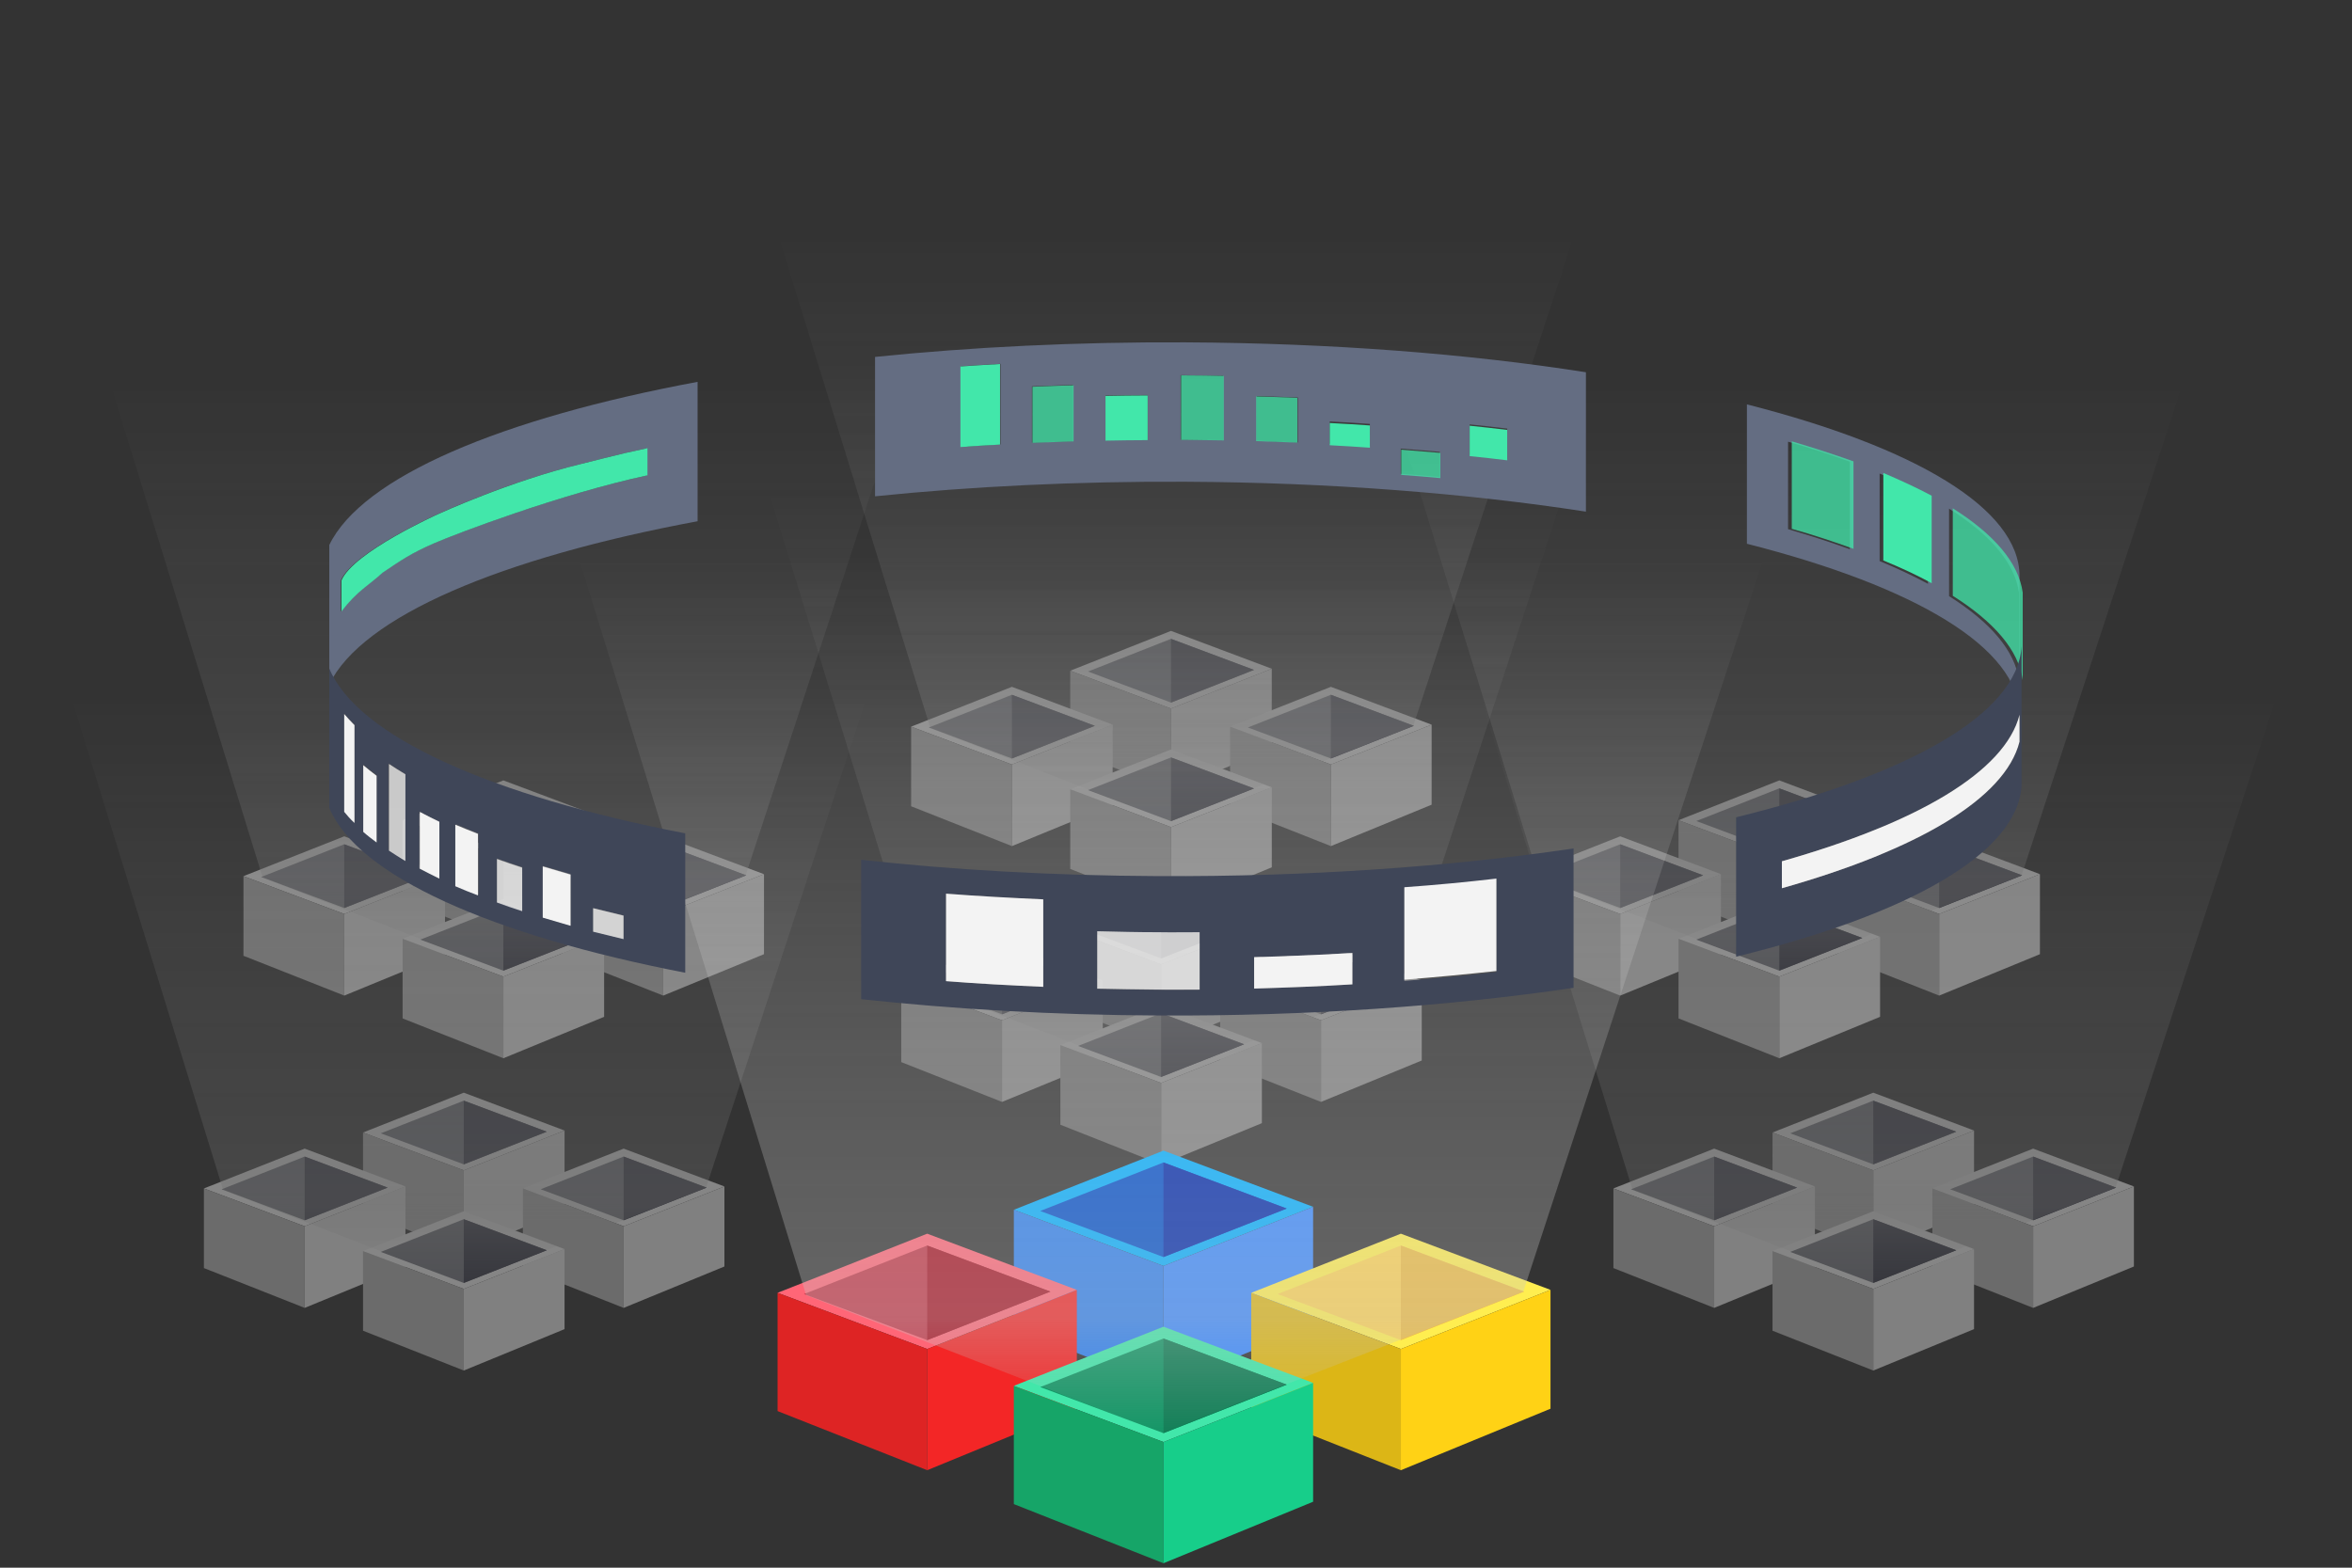 <svg width="300" height="200" viewBox="0 0 300 200" fill="none" xmlns="http://www.w3.org/2000/svg">
<rect x="0" y="0" width="300" height="200" fill="#333333" stroke="none"/>
<g opacity="0.4">
<path d="M226.084 144.481L238.938 139.401L251.791 144.227L238.938 149.307L226.084 144.481Z" fill="white"/>
<path d="M228.353 144.585L238.938 140.417L249.523 144.377L238.938 148.545L228.353 144.585Z" fill="#797B84"/>
<path d="M238.938 144.481V140.417L249.523 144.377L238.938 148.545V144.481Z" fill="#393A4A"/>
<path d="M226.084 144.481V154.641L238.938 159.721V149.307L226.084 144.481Z" fill="#BDBDBD"/>
<path d="M238.938 149.307L251.791 144.227V154.438L238.938 159.721V149.307Z" fill="#F3F3F3"/>
<path d="M205.79 151.616L218.643 146.536L231.497 151.362L218.643 156.443L205.79 151.616Z" fill="white"/>
<path d="M208.058 151.721L218.643 147.552L229.228 151.512L218.643 155.681L208.058 151.721Z" fill="#797B84"/>
<path d="M218.643 151.617V147.552L229.228 151.512L218.643 155.681V151.617Z" fill="#393A4A"/>
<path d="M205.79 151.616V161.777L218.643 166.857V156.443L205.79 151.616Z" fill="#BDBDBD"/>
<path d="M218.643 156.443L231.496 151.363V161.574L218.643 166.857V156.443Z" fill="#F3F3F3"/>
<path d="M246.475 151.616L259.328 146.536L272.182 151.362L259.328 156.443L246.475 151.616Z" fill="white"/>
<path d="M248.743 151.721L259.328 147.552L269.913 151.512L259.328 155.681L248.743 151.721Z" fill="#797B84"/>
<path d="M259.329 151.617V147.552L269.914 151.512L259.329 155.681V151.617Z" fill="#393A4A"/>
<path d="M246.475 151.616V161.777L259.328 166.857V156.443L246.475 151.616Z" fill="#BDBDBD"/>
<path d="M259.329 156.443L272.182 151.363V161.574L259.329 166.857V156.443Z" fill="#F3F3F3"/>
<path d="M226.084 159.609L238.938 154.529L251.791 159.355L238.938 164.435L226.084 159.609Z" fill="white"/>
<path d="M228.353 159.713L238.938 155.544L249.523 159.504L238.938 163.673L228.353 159.713Z" fill="#797B84"/>
<path d="M238.938 159.609V155.544L249.523 159.504L238.938 163.673V159.609Z" fill="#393A4A"/>
<path d="M226.084 159.609V169.769L238.938 174.849V164.435L226.084 159.609Z" fill="#BDBDBD"/>
<path d="M238.938 164.435L251.791 159.354V169.566L238.938 174.849V164.435Z" fill="#F3F3F3"/>
<path fill-rule="evenodd" clip-rule="evenodd" d="M238.77 163.662L208.243 151.817L179.781 59.482H300L269.839 151.531L238.77 163.662Z" fill="url(#paint0_linear_474_3005)" fill-opacity="0.8"/>
</g>
<g opacity="0.4">
<path d="M136.51 85.567L149.363 80.487L162.216 85.313L149.363 90.393L136.51 85.567Z" fill="white"/>
<path d="M138.778 85.671L149.363 81.503L159.948 85.463L149.363 89.631L138.778 85.671Z" fill="#797B84"/>
<path d="M149.363 85.567V81.503L159.948 85.463L149.363 89.631V85.567Z" fill="#393A4A"/>
<path d="M136.51 85.567V95.727L149.363 100.807V90.393L136.51 85.567Z" fill="#BDBDBD"/>
<path d="M149.363 90.393L162.216 85.313V95.524L149.363 100.807V90.393Z" fill="#F3F3F3"/>
<path d="M116.215 92.703L129.068 87.623L141.921 92.449L129.068 97.529L116.215 92.703Z" fill="white"/>
<path d="M118.483 92.807L129.068 88.639L139.653 92.599L129.068 96.767L118.483 92.807Z" fill="#797B84"/>
<path d="M129.068 92.703V88.639L139.653 92.599L129.068 96.767V92.703Z" fill="#393A4A"/>
<path d="M116.215 92.703V102.863L129.068 107.943V97.529L116.215 92.703Z" fill="#BDBDBD"/>
<path d="M129.068 97.529L141.921 92.449V102.66L129.068 107.943V97.529Z" fill="#F3F3F3"/>
<path d="M156.9 92.703L169.753 87.623L182.607 92.449L169.753 97.529L156.9 92.703Z" fill="white"/>
<path d="M159.168 92.807L169.753 88.639L180.338 92.599L169.753 96.767L159.168 92.807Z" fill="#797B84"/>
<path d="M169.753 92.703V88.639L180.339 92.599L169.753 96.767V92.703Z" fill="#393A4A"/>
<path d="M156.9 92.703V102.863L169.753 107.943V97.529L156.9 92.703Z" fill="#BDBDBD"/>
<path d="M169.753 97.529L182.607 92.449V102.66L169.753 107.943V97.529Z" fill="#F3F3F3"/>
<path d="M136.51 100.695L149.363 95.615L162.216 100.441L149.363 105.521L136.51 100.695Z" fill="white"/>
<path d="M138.778 100.799L149.363 96.631L159.948 100.59L149.363 104.759L138.778 100.799Z" fill="#797B84"/>
<path d="M149.363 100.695V96.631L159.948 100.59L149.363 104.759V100.695Z" fill="#393A4A"/>
<path d="M136.51 100.695V110.855L149.363 115.935V105.521L136.51 100.695Z" fill="#BDBDBD"/>
<path d="M149.363 105.521L162.216 100.441V110.652L149.363 115.935V105.521Z" fill="#F3F3F3"/>
<path fill-rule="evenodd" clip-rule="evenodd" d="M149.195 104.748L118.668 92.903L90.206 0.568H210.425L180.264 92.618L149.195 104.748Z" fill="url(#paint1_linear_474_3005)" fill-opacity="0.8"/>
</g>
<g opacity="0.4">
<path d="M135.248 118.203L148.101 113.123L160.955 117.949L148.101 123.029L135.248 118.203Z" fill="white"/>
<path d="M137.516 118.307L148.101 114.139L158.686 118.099L148.101 122.267L137.516 118.307Z" fill="#797B84"/>
<path d="M148.101 118.203V114.139L158.686 118.099L148.101 122.267V118.203Z" fill="#393A4A"/>
<path d="M135.248 118.203V128.363L148.101 133.443V123.029L135.248 118.203Z" fill="#BDBDBD"/>
<path d="M148.101 123.029L160.955 117.949V128.16L148.101 133.443V123.029Z" fill="#F3F3F3"/>
<path d="M114.953 125.338L127.807 120.258L140.66 125.084L127.807 130.165L114.953 125.338Z" fill="white"/>
<path d="M117.221 125.443L127.807 121.274L138.392 125.234L127.807 129.403L117.221 125.443Z" fill="#797B84"/>
<path d="M127.807 125.338V121.274L138.392 125.234L127.807 129.403V125.338Z" fill="#393A4A"/>
<path d="M114.953 125.338V135.499L127.807 140.579V130.164L114.953 125.338Z" fill="#BDBDBD"/>
<path d="M127.807 130.165L140.66 125.084V135.295L127.807 140.579V130.165Z" fill="#F3F3F3"/>
<path d="M155.638 125.338L168.492 120.258L181.345 125.084L168.492 130.165L155.638 125.338Z" fill="white"/>
<path d="M157.906 125.443L168.492 121.274L179.077 125.234L168.492 129.403L157.906 125.443Z" fill="#797B84"/>
<path d="M168.492 125.338V121.274L179.077 125.234L168.492 129.403V125.338Z" fill="#393A4A"/>
<path d="M155.638 125.338V135.499L168.492 140.579V130.164L155.638 125.338Z" fill="#BDBDBD"/>
<path d="M168.492 130.165L181.345 125.084V135.295L168.492 140.579V130.165Z" fill="#F3F3F3"/>
<path d="M135.248 133.33L148.101 128.25L160.955 133.076L148.101 138.156L135.248 133.33Z" fill="white"/>
<path d="M137.516 133.435L148.101 129.266L158.686 133.226L148.101 137.395L137.516 133.435Z" fill="#797B84"/>
<path d="M148.101 133.33V129.266L158.686 133.226L148.101 137.395V133.33Z" fill="#393A4A"/>
<path d="M135.248 133.33V143.491L148.101 148.571V138.156L135.248 133.33Z" fill="#BDBDBD"/>
<path d="M148.101 138.157L160.955 133.077V143.288L148.101 148.571V138.157Z" fill="#F3F3F3"/>
<path fill-rule="evenodd" clip-rule="evenodd" d="M147.933 137.384L117.406 125.539L88.944 33.204H209.163L179.002 125.253L147.933 137.384Z" fill="url(#paint2_linear_474_3005)" fill-opacity="0.8"/>
</g>
<g opacity="0.4">
<path d="M51.35 104.64L64.204 99.56L77.057 104.386L64.204 109.466L51.35 104.64Z" fill="white"/>
<path d="M53.618 104.744L64.203 100.576L74.788 104.536L64.203 108.704L53.618 104.744Z" fill="#797B84"/>
<path d="M64.204 104.64V100.576L74.789 104.536L64.204 108.704V104.64Z" fill="#393A4A"/>
<path d="M51.35 104.64V114.8L64.204 119.88V109.466L51.35 104.64Z" fill="#BDBDBD"/>
<path d="M64.204 109.466L77.057 104.386V114.597L64.204 119.88V109.466Z" fill="#F3F3F3"/>
<path d="M31.055 111.775L43.909 106.695L56.762 111.521L43.909 116.602L31.055 111.775Z" fill="white"/>
<path d="M33.324 111.88L43.909 107.711L54.494 111.671L43.909 115.84L33.324 111.88Z" fill="#797B84"/>
<path d="M43.909 111.776V107.711L54.494 111.671L43.909 115.84V111.776Z" fill="#393A4A"/>
<path d="M31.055 111.775V121.936L43.909 127.016V116.601L31.055 111.775Z" fill="#BDBDBD"/>
<path d="M43.909 116.602L56.762 111.521V121.732L43.909 127.016V116.602Z" fill="#F3F3F3"/>
<path d="M71.74 111.775L84.594 106.695L97.447 111.521L84.594 116.602L71.74 111.775Z" fill="white"/>
<path d="M74.008 111.88L84.594 107.711L95.179 111.671L84.594 115.84L74.008 111.88Z" fill="#797B84"/>
<path d="M84.594 111.776V107.711L95.179 111.671L84.594 115.84V111.776Z" fill="#393A4A"/>
<path d="M71.74 111.775V121.936L84.594 127.016V116.601L71.74 111.775Z" fill="#BDBDBD"/>
<path d="M84.594 116.602L97.447 111.521V121.732L84.594 127.016V116.602Z" fill="#F3F3F3"/>
<path d="M51.35 119.767L64.204 114.687L77.057 119.513L64.204 124.593L51.35 119.767Z" fill="white"/>
<path d="M53.618 119.872L64.203 115.703L74.788 119.663L64.203 123.832L53.618 119.872Z" fill="#797B84"/>
<path d="M64.204 119.767V115.703L74.789 119.663L64.204 123.832V119.767Z" fill="#393A4A"/>
<path d="M51.35 119.767V129.928L64.204 135.008V124.593L51.35 119.767Z" fill="#BDBDBD"/>
<path d="M64.204 124.594L77.057 119.513V129.724L64.204 135.008V124.594Z" fill="#F3F3F3"/>
<path fill-rule="evenodd" clip-rule="evenodd" d="M64.035 123.821L33.508 111.976L5.046 19.641H125.266L95.105 111.69L64.035 123.821Z" fill="url(#paint3_linear_474_3005)" fill-opacity="0.8"/>
</g>
<g opacity="0.4">
<path d="M214.099 104.64L226.953 99.56L239.806 104.386L226.953 109.466L214.099 104.64Z" fill="white"/>
<path d="M216.367 104.744L226.953 100.576L237.538 104.536L226.953 108.704L216.367 104.744Z" fill="#797B84"/>
<path d="M226.952 104.64V100.576L237.538 104.536L226.952 108.704V104.64Z" fill="#393A4A"/>
<path d="M214.099 104.64V114.8L226.953 119.88V109.466L214.099 104.64Z" fill="#BDBDBD"/>
<path d="M226.952 109.466L239.806 104.386V114.597L226.952 119.88V109.466Z" fill="#F3F3F3"/>
<path d="M193.804 111.775L206.658 106.695L219.511 111.521L206.658 116.602L193.804 111.775Z" fill="white"/>
<path d="M196.073 111.88L206.658 107.711L217.243 111.671L206.658 115.84L196.073 111.88Z" fill="#797B84"/>
<path d="M206.658 111.776V107.711L217.243 111.671L206.658 115.84V111.776Z" fill="#393A4A"/>
<path d="M193.804 111.775V121.936L206.658 127.016V116.601L193.804 111.775Z" fill="#BDBDBD"/>
<path d="M206.658 116.602L219.511 111.521V121.732L206.658 127.016V116.602Z" fill="#F3F3F3"/>
<path d="M234.49 111.775L247.343 106.695L260.196 111.521L247.343 116.602L234.49 111.775Z" fill="white"/>
<path d="M236.758 111.88L247.343 107.711L257.928 111.671L247.343 115.84L236.758 111.88Z" fill="#797B84"/>
<path d="M247.343 111.776V107.711L257.928 111.671L247.343 115.84V111.776Z" fill="#393A4A"/>
<path d="M234.49 111.775V121.936L247.343 127.016V116.601L234.49 111.775Z" fill="#BDBDBD"/>
<path d="M247.343 116.602L260.196 111.521V121.732L247.343 127.016V116.602Z" fill="#F3F3F3"/>
<path d="M214.099 119.767L226.953 114.687L239.806 119.513L226.953 124.593L214.099 119.767Z" fill="white"/>
<path d="M216.367 119.872L226.953 115.703L237.538 119.663L226.953 123.832L216.367 119.872Z" fill="#797B84"/>
<path d="M226.952 119.767V115.703L237.538 119.663L226.952 123.832V119.767Z" fill="#393A4A"/>
<path d="M214.099 119.767V129.928L226.953 135.008V124.593L214.099 119.767Z" fill="#BDBDBD"/>
<path d="M226.952 124.594L239.806 119.513V129.724L226.952 135.008V124.594Z" fill="#F3F3F3"/>
<path fill-rule="evenodd" clip-rule="evenodd" d="M226.785 123.821L196.257 111.976L167.796 19.641H288.015L257.854 111.69L226.785 123.821Z" fill="url(#paint4_linear_474_3005)" fill-opacity="0.8"/>
</g>
<g opacity="0.4">
<path d="M46.304 144.481L59.157 139.401L72.01 144.227L59.157 149.307L46.304 144.481Z" fill="white"/>
<path d="M48.572 144.585L59.157 140.417L69.742 144.377L59.157 148.545L48.572 144.585Z" fill="#797B84"/>
<path d="M59.157 144.481V140.417L69.742 144.377L59.157 148.545V144.481Z" fill="#393A4A"/>
<path d="M46.304 144.481V154.641L59.157 159.721V149.307L46.304 144.481Z" fill="#BDBDBD"/>
<path d="M59.157 149.307L72.01 144.227V154.438L59.157 159.721V149.307Z" fill="#F3F3F3"/>
<path d="M26.009 151.616L38.862 146.536L51.715 151.362L38.862 156.443L26.009 151.616Z" fill="white"/>
<path d="M28.277 151.721L38.862 147.552L49.447 151.512L38.862 155.681L28.277 151.721Z" fill="#797B84"/>
<path d="M38.862 151.617V147.552L49.447 151.512L38.862 155.681V151.617Z" fill="#393A4A"/>
<path d="M26.009 151.616V161.777L38.862 166.857V156.443L26.009 151.616Z" fill="#BDBDBD"/>
<path d="M38.862 156.443L51.716 151.363V161.574L38.862 166.857V156.443Z" fill="#F3F3F3"/>
<path d="M66.694 151.616L79.547 146.536L92.401 151.362L79.547 156.443L66.694 151.616Z" fill="white"/>
<path d="M68.962 151.721L79.547 147.552L90.132 151.512L79.547 155.681L68.962 151.721Z" fill="#797B84"/>
<path d="M79.547 151.617V147.552L90.132 151.512L79.547 155.681V151.617Z" fill="#393A4A"/>
<path d="M66.694 151.616V161.777L79.547 166.857V156.443L66.694 151.616Z" fill="#BDBDBD"/>
<path d="M79.547 156.443L92.401 151.363V161.574L79.547 166.857V156.443Z" fill="#F3F3F3"/>
<path d="M46.304 159.609L59.157 154.529L72.01 159.355L59.157 164.435L46.304 159.609Z" fill="white"/>
<path d="M48.572 159.713L59.157 155.544L69.742 159.504L59.157 163.673L48.572 159.713Z" fill="#797B84"/>
<path d="M59.157 159.609V155.544L69.742 159.504L59.157 163.673V159.609Z" fill="#393A4A"/>
<path d="M46.304 159.609V169.769L59.157 174.849V164.435L46.304 159.609Z" fill="#BDBDBD"/>
<path d="M59.157 164.435L72.01 159.354V169.566L59.157 174.849V164.435Z" fill="#F3F3F3"/>
<path fill-rule="evenodd" clip-rule="evenodd" d="M58.989 163.662L28.462 151.817L0 59.482H120.219L90.058 151.531L58.989 163.662Z" fill="url(#paint5_linear_474_3005)" fill-opacity="0.8"/>
</g>
<path d="M129.316 154.337L148.403 146.793L167.489 153.96L148.403 161.503L129.316 154.337Z" fill="#06AFFF"/>
<path d="M132.684 154.492L148.403 148.302L164.121 154.182L148.403 160.372L132.684 154.492Z" fill="#0551CA"/>
<path d="M148.403 154.337V148.302L164.121 154.182L148.403 160.372V154.337Z" fill="#052DAC"/>
<path d="M129.316 154.337V169.424L148.403 176.968V161.503L129.316 154.337Z" fill="#2F80ED"/>
<path d="M148.403 161.504L167.489 153.96V169.123L148.403 176.968V161.504Z" fill="#3C8AFE"/>
<path d="M99.18 164.933L118.266 157.389L137.353 164.556L118.266 172.1L99.18 164.933Z" fill="#FF6677"/>
<path d="M102.548 165.088L118.266 158.898L133.985 164.778L118.266 170.968L102.548 165.088Z" fill="#C13647"/>
<path d="M118.266 164.933V158.898L133.985 164.778L118.266 170.968V164.933Z" fill="#A81525"/>
<path d="M99.18 164.933V180.021L118.266 187.564V172.1L99.18 164.933Z" fill="#DE2424"/>
<path d="M118.266 172.1L137.353 164.556V179.719L118.266 187.564V172.1Z" fill="#F32626"/>
<path d="M159.595 164.933L178.682 157.389L197.768 164.556L178.682 172.1L159.595 164.933Z" fill="#FFEE50"/>
<path d="M162.963 165.088L178.682 158.898L194.4 164.778L178.682 170.968L162.963 165.088Z" fill="#FED354"/>
<path d="M178.682 164.933V158.898L194.4 164.778L178.682 170.968V164.933Z" fill="#EEBD43"/>
<path d="M159.595 164.933V180.021L178.682 187.564V172.1L159.595 164.933Z" fill="#DCB616"/>
<path d="M178.682 172.1L197.768 164.556V179.719L178.682 187.564V172.1Z" fill="#FFD215"/>
<path d="M129.316 176.801L148.403 169.257L167.489 176.423L148.403 183.967L129.316 176.801Z" fill="#42E7AA"/>
<path d="M132.684 176.955L148.403 170.765L164.121 176.646L148.403 182.835L132.684 176.955Z" fill="#139565"/>
<path d="M148.403 176.8V170.765L164.121 176.646L148.403 182.835V176.8Z" fill="#117E56"/>
<path d="M129.316 176.801V191.888L148.403 199.432V183.967L129.316 176.801Z" fill="#16A568"/>
<path d="M148.403 183.967L167.489 176.423V191.586L148.403 199.432V183.967Z" fill="#17CE8A"/>
<path fill-rule="evenodd" clip-rule="evenodd" d="M148.153 182.82L102.822 165.23L60.558 28.118H239.077L194.29 164.806L148.153 182.82Z" fill="url(#paint6_linear_474_3005)" fill-opacity="0.8"/>
<path d="M257.528 86.808V75.646C257.003 71.831 253.854 68.205 248.605 64.894V76.056C253.854 79.367 257.003 82.993 257.528 86.808ZM245.915 74.479V63.318C244.078 62.309 241.979 61.331 239.748 60.417V71.579C241.979 72.493 244.013 73.47 245.915 74.479ZM235.943 70.065V58.904C233.515 58.021 230.891 57.138 228.07 56.35V67.511C230.891 68.331 233.515 69.182 235.943 70.065ZM222.821 69.371V51.589C244.209 57.043 257.594 64.863 257.594 73.502V91.285C257.594 82.646 244.275 74.826 222.821 69.371Z" fill="#646D82"/>
<path d="M183.652 60.858V57.642C182.012 57.485 180.371 57.359 178.665 57.232V60.449C180.371 60.543 182.012 60.701 183.652 60.858ZM174.729 56.917V54.079C173.023 53.953 171.317 53.859 169.611 53.764V56.602C171.317 56.728 173.023 56.823 174.729 56.917ZM192.247 58.525V54.678C190.672 54.489 189.097 54.3 187.457 54.142V58.021C189.097 58.178 190.672 58.367 192.247 58.525ZM165.544 56.444V50.706C163.772 50.643 162.066 50.58 160.295 50.517V56.224C162.001 56.318 163.772 56.35 165.544 56.444ZM146.386 56.129V50.39C144.614 50.39 142.777 50.422 141.006 50.453V56.16C142.777 56.16 144.614 56.129 146.386 56.129ZM136.872 56.286V49.098C135.101 49.161 133.395 49.224 131.624 49.287V56.476C133.395 56.413 135.101 56.35 136.872 56.286ZM156.03 56.16V47.931C154.456 47.9 152.815 47.9 151.175 47.868C150.978 47.868 150.782 47.868 150.585 47.868V56.097C150.782 56.097 150.978 56.097 151.175 56.097C152.815 56.129 154.456 56.129 156.03 56.16ZM127.621 56.696V46.418C125.916 46.512 124.21 46.607 122.57 46.733V57.012C124.21 56.917 125.916 56.791 127.621 56.696ZM111.613 45.535C123.947 44.274 137.266 43.611 151.175 43.675C169.743 43.769 187.195 45.125 202.285 47.49V65.273C187.129 62.939 169.743 61.552 151.175 61.458C137.266 61.394 123.882 62.056 111.613 63.318V45.535Z" fill="#646D82"/>
<path d="M43.445 74.093V78.034C45.451 75.395 46.922 74.723 48.694 73.088C51.113 71.46 52.302 70.628 55.189 69.367C58.076 68.106 71.46 63.03 82.483 60.665V57.197C80.514 57.607 78.612 58.048 76.775 58.521C75.856 58.742 74.938 58.994 74.019 59.215C64.965 61.39 55.78 65.615 55.78 65.615C55.78 65.615 44.954 70.467 43.445 74.093ZM42.002 69.525C46.201 60.854 63.915 53.382 88.978 48.715V66.498C63.915 71.165 46.201 78.637 42.002 87.308V69.525Z" fill="#646D82"/>
<path d="M43.547 74.07V78.011C45.553 75.372 47.025 74.7 48.796 73.065C51.215 71.437 52.405 70.605 55.291 69.344C58.178 68.083 71.562 63.007 82.585 60.642V57.174C80.617 57.584 78.714 58.025 76.877 58.498C75.958 58.719 75.04 58.971 74.121 59.191C65.067 61.367 55.882 65.592 55.882 65.592C55.882 65.592 45.056 70.444 43.547 74.07Z" fill="#42E7AA"/>
<path opacity="0.753" d="M249.079 64.848C254.327 68.159 257.477 71.784 258.001 75.6V86.761C257.477 82.946 254.327 79.32 249.079 76.01V64.848Z" fill="#42E7AA"/>
<path d="M240.221 60.339C242.452 61.285 244.551 62.262 246.388 63.24V74.401C244.551 73.392 242.452 72.415 240.221 71.501V60.339Z" fill="#42E7AA"/>
<path opacity="0.753" d="M228.543 56.303C231.299 57.123 233.923 57.974 236.416 58.857V70.019C233.989 69.136 231.364 68.253 228.543 67.465V56.303Z" fill="#42E7AA"/>
<path d="M187.457 54.311C189.032 54.468 190.672 54.658 192.247 54.847V58.725C190.672 58.536 189.097 58.347 187.457 58.189V54.311Z" fill="#42E7AA"/>
<path opacity="0.753" d="M178.731 57.369C180.372 57.495 182.078 57.653 183.718 57.779V60.995C182.078 60.837 180.437 60.711 178.731 60.585V57.369Z" fill="#42E7AA"/>
<path d="M169.612 53.964C171.318 54.059 173.024 54.153 174.73 54.279V57.117C173.024 56.991 171.318 56.896 169.612 56.802V53.964Z" fill="#42E7AA"/>
<path opacity="0.753" d="M160.229 50.571C162.001 50.634 163.772 50.665 165.478 50.76V56.467C163.707 56.404 162.001 56.34 160.229 56.278V50.571Z" fill="#42E7AA"/>
<path opacity="0.753" d="M150.651 47.891C150.847 47.891 151.044 47.891 151.241 47.891C152.881 47.891 154.456 47.922 156.096 47.954V56.183C154.522 56.151 152.881 56.151 151.241 56.12C151.044 56.12 150.847 56.12 150.651 56.12V47.891Z" fill="#42E7AA"/>
<path d="M141.006 50.508C142.777 50.476 144.549 50.445 146.386 50.445V56.151C144.614 56.151 142.777 56.183 141.006 56.215V50.508Z" fill="#42E7AA"/>
<path opacity="0.753" d="M131.689 49.341C133.395 49.278 135.167 49.183 136.938 49.152V56.309C135.167 56.372 133.461 56.435 131.689 56.498V49.341Z" fill="#42E7AA"/>
<path d="M122.504 46.755C124.21 46.629 125.85 46.535 127.556 46.44V56.719C125.85 56.814 124.144 56.908 122.504 57.034V51.895V46.755Z" fill="#42E7AA"/>
<path d="M75.659 118.834V115.839C76.906 116.154 78.218 116.47 79.53 116.785V119.78C78.218 119.465 76.972 119.15 75.659 118.834ZM63.39 115.082V109.533C64.44 109.911 65.49 110.29 66.605 110.637V116.186C65.49 115.807 64.44 115.429 63.39 115.082ZM69.23 117.006V110.479C70.41 110.826 71.591 111.173 72.772 111.519V118.046C71.591 117.699 70.41 117.352 69.23 117.006ZM53.483 110.794V103.542C54.271 103.952 55.124 104.394 55.977 104.803V112.055C55.124 111.614 54.336 111.204 53.483 110.794ZM58.142 113.001V105.15C59.06 105.56 60.044 105.939 61.028 106.317V114.168C59.979 113.79 59.06 113.38 58.142 113.001ZM46.332 106.033V97.52C46.857 97.993 47.447 98.434 48.038 98.876V107.389C47.447 106.947 46.922 106.506 46.332 106.033ZM49.547 108.461V97.394C50.203 97.835 50.925 98.277 51.646 98.718V109.785C50.925 109.344 50.269 108.902 49.547 108.461ZM43.904 103.542V91.025C44.298 91.498 44.692 91.971 45.217 92.444V104.93C44.692 104.488 44.298 104.015 43.904 103.542ZM87.403 106.317C62.669 101.524 45.61 93.957 42.002 85.286V103.069C45.61 111.74 62.669 119.307 87.403 124.1V106.317Z" fill="#3F4658"/>
<path d="M159.967 126.118V122.113C164.231 121.987 168.43 121.829 172.498 121.577V125.581C168.43 125.834 164.231 125.991 159.967 126.118ZM139.956 126.149V118.834C142.515 118.897 145.073 118.929 147.698 118.96C149.469 118.96 151.241 118.96 153.012 118.96V126.275C151.241 126.275 149.469 126.307 147.698 126.275C145.073 126.244 142.515 126.212 139.956 126.149ZM120.667 125.172V114.01C124.669 114.325 128.802 114.546 133.067 114.735V125.897C128.868 125.739 124.735 125.487 120.667 125.172ZM179.125 125.14V113.316C183.127 113.001 187.063 112.623 190.869 112.213V124.005C187.063 124.446 183.127 124.825 179.125 125.14ZM200.71 108.24C184.964 110.573 166.856 111.866 147.698 111.771C134.314 111.708 121.585 110.983 109.841 109.69V127.473C121.585 128.734 134.314 129.491 147.698 129.554C166.856 129.649 184.964 128.356 200.71 126.023V108.24Z" fill="#3F4658"/>
<path d="M227.282 113.316V109.88C244.538 104.992 255.757 98.466 257.594 91.182V94.619C255.757 101.903 244.538 108.429 227.282 113.316ZM257.856 100.231V82.448C257.331 91.151 243.291 98.907 221.443 104.267V122.05C243.357 116.69 257.331 108.902 257.856 100.231Z" fill="#3F4658"/>
<path d="M257.594 91.182C255.757 98.434 244.538 104.993 227.282 109.88V113.316C244.538 108.429 255.757 101.903 257.594 94.619V91.182Z" fill="#F3F3F3"/>
<path d="M133.068 114.735C128.869 114.546 124.735 114.325 120.668 114.01V125.171C124.67 125.487 128.803 125.707 133.068 125.897V114.735Z" fill="#F3F3F3"/>
<path d="M172.498 121.577C168.365 121.829 164.232 121.987 159.967 122.113V126.117C164.232 125.991 168.431 125.834 172.498 125.581V121.577Z" fill="#F3F3F3"/>
<path d="M190.869 112.087C187.063 112.528 183.127 112.906 179.125 113.19V124.982C183.127 124.667 187.063 124.289 190.869 123.879V112.087Z" fill="#F3F3F3"/>
<path opacity="0.753" d="M153.013 118.928C151.241 118.928 149.47 118.96 147.698 118.928C145.074 118.928 142.515 118.865 139.957 118.802V126.117C142.515 126.18 145.074 126.212 147.698 126.243C149.47 126.243 151.241 126.243 153.013 126.243V118.928Z" fill="#F3F3F3"/>
<path d="M45.217 92.507C44.757 92.034 44.298 91.561 43.904 91.088V103.574C44.298 104.046 44.692 104.519 45.217 104.992V92.507Z" fill="#F3F3F3"/>
<path d="M48.038 98.97C47.447 98.529 46.857 98.056 46.332 97.615V106.128C46.857 106.601 47.447 107.042 48.038 107.483V98.97Z" fill="#F3F3F3"/>
<path opacity="0.753" d="M51.712 98.781C50.99 98.34 50.268 97.898 49.612 97.457V108.524C50.268 108.965 50.99 109.407 51.712 109.848V98.781Z" fill="#F3F3F3"/>
<path d="M56.042 104.835C55.189 104.425 54.336 104.015 53.549 103.573V110.825C54.336 111.235 55.189 111.677 56.042 112.087V104.835Z" fill="#F3F3F3"/>
<path d="M60.962 106.38C59.978 106.001 58.994 105.591 58.076 105.213V113.064C58.994 113.474 59.978 113.852 60.962 114.231V106.38Z" fill="#F3F3F3"/>
<path opacity="0.753" d="M66.605 110.699C65.49 110.352 64.44 109.974 63.39 109.596V115.145C64.44 115.523 65.49 115.902 66.605 116.249V110.699Z" fill="#F3F3F3"/>
<path d="M72.772 111.582C71.591 111.235 70.41 110.889 69.229 110.542V117.068C70.41 117.415 71.591 117.762 72.772 118.109V111.582Z" fill="#F3F3F3"/>
<path opacity="0.753" d="M79.53 116.816C78.218 116.501 76.971 116.186 75.659 115.87V118.866C76.906 119.181 78.218 119.496 79.53 119.812V116.816Z" fill="#F3F3F3"/>
<defs>
<linearGradient id="paint0_linear_474_3005" x1="235.511" y1="88.595" x2="235.511" y2="164.093" gradientUnits="userSpaceOnUse">
<stop stop-color="white" stop-opacity="0"/>
<stop offset="0.863" stop-color="#C4C4C4" stop-opacity="0.43"/>
<stop offset="1" stop-color="#C4C4C4" stop-opacity="0"/>
</linearGradient>
<linearGradient id="paint1_linear_474_3005" x1="145.936" y1="29.681" x2="145.936" y2="105.179" gradientUnits="userSpaceOnUse">
<stop stop-color="white" stop-opacity="0"/>
<stop offset="0.863" stop-color="#C4C4C4" stop-opacity="0.43"/>
<stop offset="1" stop-color="#C4C4C4" stop-opacity="0"/>
</linearGradient>
<linearGradient id="paint2_linear_474_3005" x1="144.674" y1="62.317" x2="144.674" y2="137.815" gradientUnits="userSpaceOnUse">
<stop stop-color="white" stop-opacity="0"/>
<stop offset="0.863" stop-color="#C4C4C4" stop-opacity="0.43"/>
<stop offset="1" stop-color="#C4C4C4" stop-opacity="0"/>
</linearGradient>
<linearGradient id="paint3_linear_474_3005" x1="60.776" y1="48.754" x2="60.776" y2="124.252" gradientUnits="userSpaceOnUse">
<stop stop-color="white" stop-opacity="0"/>
<stop offset="0.863" stop-color="#C4C4C4" stop-opacity="0.43"/>
<stop offset="1" stop-color="#C4C4C4" stop-opacity="0"/>
</linearGradient>
<linearGradient id="paint4_linear_474_3005" x1="223.525" y1="48.754" x2="223.525" y2="124.252" gradientUnits="userSpaceOnUse">
<stop stop-color="white" stop-opacity="0"/>
<stop offset="0.863" stop-color="#C4C4C4" stop-opacity="0.43"/>
<stop offset="1" stop-color="#C4C4C4" stop-opacity="0"/>
</linearGradient>
<linearGradient id="paint5_linear_474_3005" x1="55.73" y1="88.595" x2="55.73" y2="164.093" gradientUnits="userSpaceOnUse">
<stop stop-color="white" stop-opacity="0"/>
<stop offset="0.863" stop-color="#C4C4C4" stop-opacity="0.43"/>
<stop offset="1" stop-color="#C4C4C4" stop-opacity="0"/>
</linearGradient>
<linearGradient id="paint6_linear_474_3005" x1="143.314" y1="71.35" x2="143.314" y2="183.46" gradientUnits="userSpaceOnUse">
<stop stop-color="white" stop-opacity="0"/>
<stop offset="0.863" stop-color="#C4C4C4" stop-opacity="0.43"/>
<stop offset="1" stop-color="#C4C4C4" stop-opacity="0"/>
</linearGradient>
</defs>
</svg>
